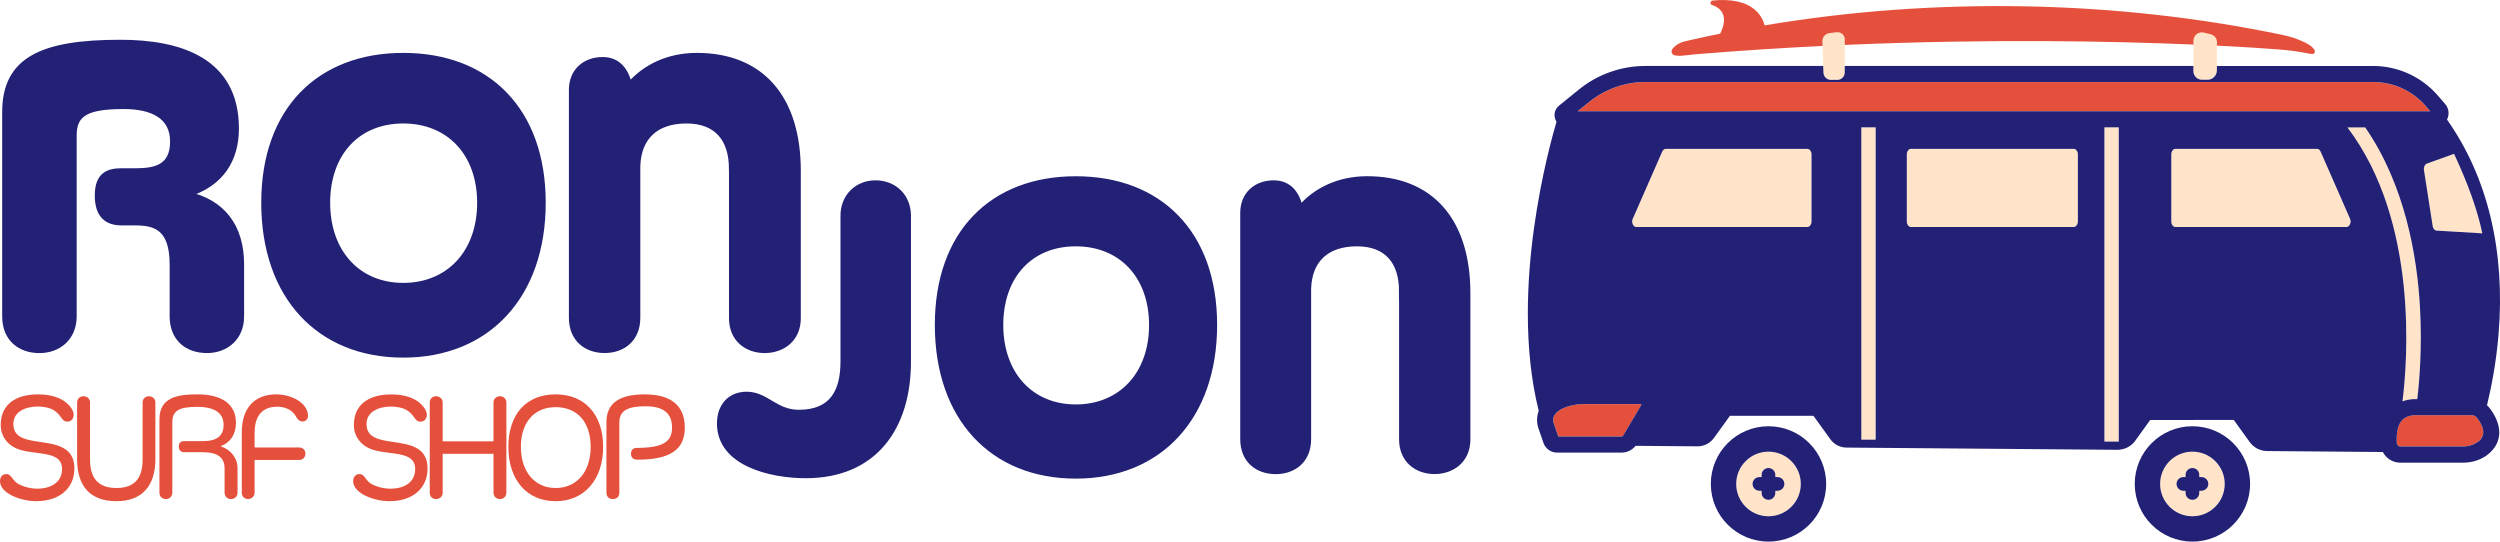 <?xml version="1.0" encoding="UTF-8"?><svg id="Layer_1" xmlns="http://www.w3.org/2000/svg" viewBox="0 0 729.15 157.97"><defs><style>.cls-1{fill:#e5503c;}.cls-2{fill:#ffe4c9;}.cls-3,.cls-4{fill:#232176;}.cls-4{stroke:#232176;stroke-miterlimit:10;stroke-width:1.53px;}</style></defs><path class="cls-4" d="M245.89,62.94c0-5.51,3.95-9.58,9.46-9.58s9.58,3.95,9.58,9.58v42.49c0,19.51-10.05,33.28-29.92,33.28-10.17,0-25.14-3.47-25.14-15.2,0-5.03,2.99-8.5,7.9-8.5,5.75,0,8.38,5.27,15.2,5.27,9.93,0,12.93-6.35,12.93-14.84V62.94Z"/><path class="cls-4" d="M273.42,94.78c0-26.93,16.04-42.61,40.34-42.61s40.46,15.68,40.46,42.61-16.04,44.05-40.46,44.05-40.34-17-40.34-44.05Zm62.48,0c0-14.24-8.86-23.7-22.14-23.7s-21.91,9.46-21.91,23.7,8.74,23.94,21.91,23.94,22.14-9.58,22.14-23.94Z"/><path class="cls-4" d="M408.81,84.97c0-8.62-4.31-13.89-13.05-13.89s-13.88,4.67-14.12,13.17v43.81c0,6.34-4.43,9.46-9.58,9.46s-9.57-3.11-9.57-9.46V62.1c0-5.51,3.95-8.74,8.98-8.74,4.55,0,6.82,3.11,7.78,7.3,4.31-5.03,11.01-8.5,19.51-8.5,18.55,0,29.33,12.09,29.33,33.39v42.61c0,6.1-4.55,9.34-9.69,9.34s-9.58-3.23-9.58-9.34v-43.21Z"/><g><path class="cls-1" d="M67.38,145.55c-1.13,0-1.88-.76-1.88-1.89v-7.04c0-3.23-2.06-4.73-6.49-4.73h-5.32c-.97,0-1.55-.63-1.55-1.68,0-.98,.56-1.55,1.55-1.55h5.49c4.11,0,6.03-1.52,6.03-4.77,0-4.33-4.17-5.23-7.66-5.23-5.38,0-7.29,1.17-7.29,4.48v20.52c0,1.11-.77,1.89-1.88,1.89s-1.88-.76-1.88-1.89v-21.4c0-6.37,5.31-7.24,11.06-7.24,7.26,0,11.26,2.94,11.26,8.29,0,3.37-1.65,5.82-4.49,6.83,3.06,1.06,4.95,3.47,4.95,6.48v7.04c0,1.11-.78,1.89-1.89,1.89Z"/><path class="cls-1" d="M65.91,136.63c0-4.36-3.64-5.15-6.91-5.15h-5.32c-.8,0-1.13-.5-1.13-1.26,0-.8,.42-1.13,1.13-1.13h5.49c3.27,0,6.45-.92,6.45-5.19s-3.85-5.65-8.08-5.65c-5.49,0-7.71,1.26-7.71,4.9v20.52c0,.96-.67,1.47-1.47,1.47s-1.47-.46-1.47-1.47v-21.4c0-5.19,3.43-6.83,10.64-6.83,5.49,0,10.85,1.76,10.85,7.87,0,3.94-2.26,6.32-5.82,6.83,3.56,.59,6.28,2.97,6.28,6.49v7.04c0,.96-.67,1.47-1.47,1.47s-1.47-.46-1.47-1.47v-7.04Z"/><path class="cls-1" d="M72.36,145.55c-1.07,0-1.84-.78-1.84-1.84v-17.63c0-7.03,3.66-11.06,10.05-11.06,4.47,0,9.26,2.52,9.26,6.28,0,.93-.67,1.63-1.55,1.63-1.12,0-1.62-.85-2.01-1.54-.1-.17-.19-.34-.3-.48-1.06-1.46-2.94-2.29-5.14-2.29-5.72,0-6.57,4.67-6.57,7.45v4.44h12.98c1.09,0,1.84,.74,1.84,1.8s-.76,1.84-1.84,1.84h-12.98v9.55c0,1.02-.85,1.84-1.88,1.84Z"/><path class="cls-1" d="M73.82,133.74v9.97c0,.8-.67,1.42-1.47,1.42-.84,0-1.42-.59-1.42-1.42v-17.63c0-6.16,2.93-10.64,9.63-10.64,4.31,0,8.84,2.43,8.84,5.86,0,.67-.46,1.21-1.13,1.21-1.13,0-1.47-1.13-1.97-1.84-1.13-1.55-3.1-2.47-5.49-2.47-4.94,0-6.99,3.39-6.99,7.87v4.86h13.4c.92,0,1.42,.63,1.42,1.38,0,.8-.5,1.42-1.42,1.42h-13.4Z"/><path class="cls-1" d="M113.6,146.18c-4.42,0-10.6-2.23-10.6-5.86,0-1.21,.74-2.05,1.8-2.05,.93,0,1.36,.59,1.81,1.21,.45,.62,1,1.38,2.3,1.97,1.51,.7,3.33,1.09,4.98,1.09,3.48,0,7.2-1.51,7.2-5.74,0-3.76-3.49-4.21-7.52-4.73-1.53-.2-3.12-.4-4.53-.81-3.59-1.03-5.83-3.83-5.83-7.31,0-5.67,3.98-8.92,10.93-8.92,1.62,0,4.7,.22,7.17,1.69,1.58,.97,3.18,2.72,3.18,4.21,0,1.23-.74,2.05-1.84,2.05-.98,0-1.4-.59-1.88-1.27-.46-.65-1.03-1.46-2.35-2.22-.99-.55-2.72-.91-4.4-.91-3.28,0-7.12,1.33-7.12,5.07,0,4.11,3.68,4.65,7.93,5.28,4.63,.68,9.87,1.45,9.87,7.7,0,5.8-4.36,9.55-11.1,9.55Z"/><path class="cls-1" d="M113.6,145.76c-4.23,0-10.18-2.09-10.18-5.44,0-.84,.46-1.63,1.38-1.63,1.51,0,1.26,1.93,3.94,3.14,1.55,.71,3.43,1.13,5.15,1.13,3.81,0,7.62-1.76,7.62-6.16,0-5.7-7.33-4.48-12.35-5.95-3.22-.92-5.53-3.43-5.53-6.91,0-6.41,5.19-8.5,10.51-8.5,2.35,0,4.98,.46,6.95,1.63,1.51,.92,2.97,2.55,2.97,3.85,0,.92-.5,1.63-1.42,1.63-1.55,0-1.26-1.84-4.02-3.43-1.13-.63-2.97-.96-4.61-.96-3.35,0-7.54,1.38-7.54,5.49,0,9.38,17.8,1.72,17.8,12.98,0,6.03-4.73,9.13-10.68,9.13Z"/><path class="cls-1" d="M162.05,146.18c-8.37,0-13.78-6.21-13.78-15.83s5.28-15.33,13.78-15.33,13.86,5.87,13.86,15.33-5.44,15.83-13.86,15.83Zm0-27.43c-6.25,0-10.13,4.44-10.13,11.6s3.98,11.98,10.13,11.98,10.22-4.7,10.22-11.98-3.91-11.6-10.22-11.6Z"/><path class="cls-1" d="M148.69,130.35c0-9.42,5.28-14.91,13.36-14.91s13.44,5.49,13.44,14.91-5.32,15.41-13.44,15.41-13.36-5.95-13.36-15.41Zm24,0c0-7.5-4.23-12.02-10.64-12.02s-10.55,4.52-10.55,12.02,4.19,12.4,10.55,12.4,10.64-4.86,10.64-12.4Z"/><path class="cls-1" d="M10.59,146.18c-4.42,0-10.59-2.23-10.59-5.86,0-1.21,.74-2.05,1.8-2.05,.93,0,1.36,.59,1.81,1.2,.45,.62,1,1.39,2.3,1.97,1.51,.7,3.33,1.09,4.98,1.09,3.48,0,7.2-1.51,7.2-5.74,0-3.76-3.49-4.21-7.52-4.73-1.53-.2-3.12-.4-4.53-.81-3.59-1.03-5.83-3.83-5.83-7.31,0-5.67,3.98-8.92,10.93-8.92,1.62,0,4.69,.22,7.17,1.69,1.58,.97,3.18,2.72,3.18,4.21,0,1.23-.74,2.05-1.84,2.05-.98,0-1.4-.59-1.88-1.27-.46-.65-1.03-1.46-2.35-2.22-.99-.55-2.72-.91-4.4-.91-3.29,0-7.12,1.33-7.12,5.07,0,4.11,3.68,4.65,7.93,5.28,4.63,.68,9.87,1.45,9.87,7.7,0,5.8-4.36,9.55-11.1,9.55Z"/><path class="cls-1" d="M10.6,145.76c-4.23,0-10.18-2.09-10.18-5.44,0-.84,.46-1.63,1.38-1.63,1.51,0,1.26,1.93,3.94,3.14,1.55,.71,3.43,1.13,5.15,1.13,3.81,0,7.62-1.76,7.62-6.16,0-5.7-7.33-4.48-12.35-5.95-3.22-.92-5.53-3.43-5.53-6.91,0-6.41,5.19-8.5,10.51-8.5,2.35,0,4.98,.46,6.95,1.63,1.51,.92,2.97,2.55,2.97,3.85,0,.92-.5,1.63-1.42,1.63-1.55,0-1.26-1.84-4.02-3.43-1.13-.63-2.97-.96-4.61-.96-3.35,0-7.54,1.38-7.54,5.49,0,9.38,17.8,1.72,17.8,12.98,0,6.03-4.73,9.13-10.68,9.13Z"/><path class="cls-1" d="M33.96,146.18c-7.51,0-11.47-4.23-11.47-12.23v-16.54c0-1.08,.77-1.84,1.88-1.84,.94,0,1.89,.63,1.89,1.84v16.63c0,5.58,2.52,8.29,7.71,8.29s7.62-2.71,7.62-8.29v-16.63c0-1.21,.93-1.84,1.84-1.84s1.89,.63,1.89,1.84v16.54c0,7.89-4.03,12.23-11.35,12.23Z"/><path class="cls-1" d="M42,117.41c0-.92,.67-1.42,1.42-1.42s1.47,.5,1.47,1.42v16.54c0,7.54-3.64,11.81-10.93,11.81s-11.06-4.27-11.06-11.81v-16.54c0-.92,.67-1.42,1.47-1.42,.75,0,1.47,.5,1.47,1.42v16.63c0,5.9,2.76,8.71,8.12,8.71s8.04-2.76,8.04-8.71v-16.63Z"/><path class="cls-1" d="M145.81,145.55c-1.11,0-1.88-.78-1.88-1.89v-11.31h-14.82v11.31c0,1.13-.77,1.89-1.93,1.89s-1.84-.76-1.84-1.89v-26.26c0-1.07,.77-1.84,1.84-1.84s1.93,.77,1.93,1.84v11.31h14.82v-11.31c0-1.05,.81-1.84,1.88-1.84s1.88,.79,1.88,1.84v26.26c0,1.11-.77,1.89-1.88,1.89Z"/><path class="cls-1" d="M144.34,131.94h-15.66v11.73c0,.96-.67,1.47-1.51,1.47s-1.42-.5-1.42-1.47v-26.26c0-.88,.63-1.42,1.42-1.42,.84,0,1.51,.54,1.51,1.42v11.73h15.66v-11.73c0-.88,.67-1.42,1.47-1.42s1.47,.54,1.47,1.42v26.26c0,.96-.67,1.47-1.47,1.47s-1.47-.5-1.47-1.47v-11.73Z"/><path class="cls-1" d="M178.76,145.55c-1.2,0-1.89-.69-1.89-1.89v-20.52c0-5.47,3.66-8.12,11.18-8.12s11.68,3.16,11.68,9.67-4.29,9.38-13.9,9.38c-1.11,0-1.8-.66-1.8-1.72s.61-1.72,1.68-1.72c7.41,0,10.3-1.66,10.3-5.9s-2.55-6.24-7.79-6.24-7.58,1.39-7.58,4.65v20.48c0,1.22-.69,1.93-1.88,1.93Z"/><path class="cls-1" d="M177.29,123.15c0-5.78,4.4-7.71,10.76-7.71s11.27,2.14,11.27,9.26c0,5.7-3.35,8.96-13.49,8.96-.96,0-1.38-.54-1.38-1.3,0-.8,.38-1.3,1.26-1.3,6.87,0,10.72-1.34,10.72-6.32s-3.52-6.66-8.21-6.66c-5.4,0-8,1.47-8,5.07v20.48c0,1.01-.5,1.51-1.47,1.51s-1.47-.5-1.47-1.47v-20.52Z"/></g><path class="cls-1" d="M674.7,14.13l-.12-.15c-.86-1.1-4.6-2.9-8.6-3.74C617.12-.02,564.19-.94,514.67,7.4c-.31-1.22-1.02-2.91-2.65-4.39-2.7-2.44-6.91-3.4-12.51-2.86-.33,.03-.59,.3-.62,.63s.2,.64,.52,.72c.02,0,2.15,.54,3.03,2.46,.69,1.5,.44,3.47-.73,5.85-2.98,.61-5.94,1.24-8.89,1.92l-1.3,.3c-1.15,.26-2.21,.78-3.05,1.51-.31,.27-1.24,1.07-.86,1.93,.19,.42,.62,.81,2.14,.81,.51,0,1.13-.04,1.92-.14,.88-.12,1.77-.22,2.66-.29,12.78-1.06,25.24-1.86,37.23-2.45,.57-.03,1.14-.06,1.71-.08,1.02-.05,2.04-.1,3.05-.14,.57-.03,1.15-.05,1.72-.08,42.91-1.86,79.25-1.06,101.68-.1,.58,.02,1.15,.05,1.72,.07,1.18,.05,2.33,.11,3.43,.16,.58,.03,1.16,.06,1.72,.08,8.86,.44,14.62,.86,16.57,1.01l.91,.07c1.72,.13,3.5,.26,5.34,.54,1.73,.26,2.9,.49,3.68,.64,1.24,.24,1.65,.32,1.96-.17,.29-.47-.03-.87-.33-1.25Z"/><g><path class="cls-2" d="M527.14,43.41h-41.29c-.43,0-.83,.31-1.05,.81h0s-8.58,19.58-8.58,19.58c-.26,.6-.21,1.32,.14,1.85,.14,.21,.44,.56,.92,.56h49.88c.66,0,1.21-.74,1.21-1.61v-19.58c0-.87-.56-1.61-1.21-1.61Z"/><path class="cls-2" d="M676.83,44.22c-.22-.5-.62-.81-1.05-.81h-41.29c-.66,0-1.21,.74-1.21,1.61v19.58c0,.87,.56,1.61,1.21,1.61h49.88c.48,0,.78-.35,.92-.56,.34-.53,.4-1.25,.14-1.85l-8.58-19.58Z"/><path class="cls-2" d="M604.82,43.41h-47.47c-.66,0-1.21,.74-1.21,1.61v19.58c0,.87,.56,1.61,1.21,1.61h47.47c.66,0,1.21-.74,1.21-1.61v-19.58c0-.87-.56-1.61-1.21-1.61Z"/><path class="cls-2" d="M715.74,44.86l-1.1,.4-6.8,2.45c-.62,.22-1.01,1.05-.88,1.87l2.55,16.39c.11,.71,.59,1.26,1.13,1.29l11.96,.71,1.38,.08c-1.44-6.81-4.08-14.24-8.24-23.2Z"/><polygon class="cls-2" points="542.86 125.87 542.86 128.21 542.86 128.23 544.98 128.23 547.05 128.23 547.05 125.9 547.05 37.14 542.86 37.14 542.86 125.87"/><polygon class="cls-2" points="613.76 126.45 613.76 128.79 613.76 128.81 615.87 128.81 617.92 128.81 617.95 128.81 617.95 128.81 617.95 126.45 617.95 37.14 613.76 37.14 613.76 126.45"/><path class="cls-2" d="M689.81,37.14h-5.17c20.9,27.5,17.47,68.71,16.07,79.9,.94-.34,1.97-.55,3.09-.63h.17s1.05,0,1.05,0c.63-5.27,1.44-14.97,.8-26.61-.82-14.95-4.32-35.76-16-52.66Z"/><path class="cls-2" d="M642.23,23.25h1.62c1.13,0,2.1-.69,2.52-1.67,.14-.33,.22-.69,.22-1.07V12.3c0-.13-.01-.26-.03-.39-.15-.92-.83-1.67-1.76-1.91l-2.01-.5c-.74-.18-1.51-.02-2.11,.45-.52,.4-.83,.99-.91,1.63-.01,.1-.04,.21-.04,.31v8.85c0,.29,.06,.57,.15,.83,.34,.97,1.26,1.67,2.35,1.67Z"/><path class="cls-2" d="M535.7,9.4l-2.12,.25c-1.18,.14-2.08,1.17-2.06,2.35,0,.02,0,.03,0,.05l.02,.64,.02,.69,.21,5.85,.07,1.94c0,.14,.02,.27,.05,.4,.22,.99,1.09,1.72,2.14,1.72h1.85c1.04,0,1.91-.74,2.12-1.72,.03-.15,.05-.3,.05-.45V11.49c0-.6-.26-1.17-.71-1.57-.45-.4-1.05-.59-1.64-.52Z"/><path class="cls-1" d="M461.61,117.86c-1.58,0-5.8,.52-7.78,2.66-.17,.19-.33,.38-.47,.59-.41,.64-.48,1.52-.19,2.35l1.33,3.85h18.45c.2,0,.39-.11,.49-.28l1.02-1.73,4.18-7.06c.1-.16,.08-.3,.04-.38h-17.06Z"/><path class="cls-1" d="M723.79,124.07c-.29-.66-.73-1.39-1.37-2.23-.1-.13-.22-.24-.35-.34-.34-.26-.75-.41-1.18-.41h-16.83c-1.61,.13-2.78,.65-3.58,1.58-1.01,1.18-1.36,2.93-1.45,4.47-.05,.81-.02,1.57,.02,2.16,0,.07,.03,.12,.05,.18,.12,.42,.51,.73,.97,.73h18.33c1.39,0,2.68-.37,3.73-1.01,.22-.13,.44-.26,.63-.41,.69-.55,2.3-1.86,1.02-4.73Z"/><path class="cls-1" d="M707.46,30.92c-3.85-4.44-9.43-6.99-15.31-6.99h-212.28c-5.92,0-11.72,2.05-16.33,5.78l-3.4,2.75h248.66l-1.33-1.54Z"/><path class="cls-3" d="M725.37,118.16c1.33-5.51,2.68-12.56,3.35-20.56,2.05-24.28-3.16-45.92-15.03-62.73,.03-.05,.06-.1,.08-.15,.68-1.49,.44-3.19-.64-4.42l-2.13-2.45c-4.74-5.47-11.62-8.61-18.86-8.61h-45.56v1.28c0,.38-.08,.74-.22,1.07-.42,.98-1.39,1.67-2.52,1.67h-1.62c-1.09,0-2-.7-2.35-1.67-.09-.26-.15-.54-.15-.83v-1.52h-101.68v1.89c0,.15-.02,.31-.05,.45-.21,.98-1.08,1.72-2.12,1.72h-1.85c-1.05,0-1.92-.73-2.14-1.72-.03-.13-.05-.27-.05-.4l-.07-1.94h-51.9c-6.99,0-13.84,2.42-19.28,6.82l-5.85,4.73c-1.19,.96-1.63,2.52-1.12,3.97,.09,.27,.22,.51,.37,.74-1.17,3.95-4.45,15.76-6.56,30.96-2.05,14.72-3.23,35.05,1.37,53.37-.62,1.61-.66,3.43-.06,5.17l1.44,4.18c.58,1.69,2.18,2.83,3.97,2.83h18.79c1.6,0,3.12-.75,4.11-1.98l18.01,.15h.05c1.9,0,3.7-.92,4.81-2.47l4.64-6.43h24.27c.07,0,.13,.03,.17,.09l4.85,6.74c1.08,1.5,2.83,2.41,4.69,2.43l79.08,.65c2-.02,3.94-.96,5.13-2.6l4.38-6.09,24.38-.03,4.65,6.46c1.17,1.62,3.06,2.6,5.05,2.62l33.78,.28c.95,1.85,2.89,3.11,5.08,3.11h18.33c2.74,0,5.34-.87,7.31-2.46,4.16-3.36,4.32-8.39,.43-13.46-.23-.3-.5-.58-.77-.83Zm-2.6,10.64c-.19,.16-.41,.28-.63,.41-1.05,.64-2.34,1.01-3.73,1.01h-18.33c-.47,0-.85-.31-.97-.73-.02-.06-.05-.12-.05-.18-.04-.59-.07-1.35-.02-2.16,.09-1.55,.44-3.3,1.45-4.47,.8-.93,1.97-1.45,3.58-1.58h16.83c.44,0,.85,.15,1.18,.41,.13,.1,.24,.21,.35,.34,.64,.83,1.08,1.57,1.37,2.23,1.27,2.88-.34,4.18-1.02,4.73Zm-166.63-64.2v-19.58c0-.87,.56-1.61,1.21-1.61h47.47c.66,0,1.21,.74,1.21,1.61v19.58c0,.87-.56,1.61-1.21,1.61h-47.47c-.66,0-1.21-.74-1.21-1.61Zm-82.71,62.43c-.1,.17-.29,.28-.49,.28h-18.45l-1.33-3.85c-.29-.83-.21-1.71,.19-2.35,.14-.21,.3-.41,.47-.59,1.98-2.14,6.2-2.65,7.78-2.66h17.06c.03,.07,.06,.22-.04,.38l-4.18,7.06-1.02,1.73Zm2.79-63.23l8.58-19.58h0c.22-.5,.62-.81,1.05-.81h41.29c.66,0,1.21,.74,1.21,1.61v19.58c0,.87-.56,1.61-1.21,1.61h-49.88c-.48,0-.78-.35-.92-.56-.34-.53-.4-1.25-.14-1.85Zm246.39,4.17l-11.96-.71c-.55-.03-1.02-.58-1.13-1.29l-2.55-16.39c-.13-.83,.26-1.65,.88-1.87l6.8-2.45,1.1-.4c4.16,8.95,6.81,16.39,8.24,23.2l-1.38-.08Zm-32.79-30.83c11.68,16.9,15.18,37.71,16,52.66,.64,11.64-.17,21.34-.8,26.61h-1.22c-1.12,.09-2.15,.3-3.09,.64,1.41-11.19,4.84-52.4-16.07-79.9h5.17Zm-5.45,29.07h-49.88c-.66,0-1.21-.74-1.21-1.61v-19.58c0-.87,.56-1.61,1.21-1.61h41.29c.43,0,.83,.31,1.05,.81l8.58,19.58c.26,.6,.21,1.32-.14,1.85-.14,.21-.44,.56-.92,.56Zm7.79-42.29c5.88,0,11.46,2.55,15.31,6.99l1.33,1.54h-248.66l3.4-2.75c4.61-3.72,10.41-5.78,16.33-5.78h212.28Zm-149.29,104.3V37.14h4.19v91.09h-4.19Zm75.09,.58h-4.19V37.14h4.19v91.67h0Z"/></g><g><path class="cls-2" d="M639.44,131.72c-5.2,0-9.42,4.22-9.42,9.42s4.22,9.42,9.42,9.42,9.42-4.22,9.42-9.42-4.22-9.42-9.42-9.42Zm2.64,11.42h-.64v.64c0,1.1-.9,2-2,2s-2-.9-2-2v-.64h-.64c-1.1,0-2-.9-2-2s.9-2,2-2h.64v-.64c0-1.1,.9-2,2-2s2,.9,2,2v.64h.64c1.1,0,2,.9,2,2s-.9,2-2,2Z"/><path class="cls-3" d="M639.44,124.32c-9.29,0-16.82,7.53-16.82,16.82s7.53,16.82,16.82,16.82,16.82-7.53,16.82-16.82-7.53-16.82-16.82-16.82Zm0,26.25c-5.2,0-9.42-4.22-9.42-9.42s4.22-9.42,9.42-9.42,9.42,4.22,9.42,9.42-4.22,9.42-9.42,9.42Z"/><path class="cls-3" d="M642.08,139.14h-.64v-.64c0-1.1-.9-2-2-2s-2,.9-2,2v.64h-.64c-1.1,0-2,.9-2,2s.9,2,2,2h.64v.64c0,1.1,.9,2,2,2s2-.9,2-2v-.64h.64c1.1,0,2-.9,2-2s-.9-2-2-2Z"/></g><g><path class="cls-2" d="M515.8,131.72c-5.2,0-9.42,4.22-9.42,9.42s4.22,9.42,9.42,9.42,9.42-4.22,9.42-9.42-4.22-9.42-9.42-9.42Zm2.64,11.42h-.64v.64c0,1.1-.9,2-2,2s-2-.9-2-2v-.64h-.64c-1.1,0-2-.9-2-2s.9-2,2-2h.64v-.64c0-1.1,.9-2,2-2s2,.9,2,2v.64h.64c1.1,0,2,.9,2,2s-.9,2-2,2Z"/><path class="cls-3" d="M515.8,124.32c-9.29,0-16.82,7.53-16.82,16.82s7.53,16.82,16.82,16.82,16.82-7.53,16.82-16.82-7.53-16.82-16.82-16.82Zm0,26.25c-5.2,0-9.42-4.22-9.42-9.42s4.22-9.42,9.42-9.42,9.42,4.22,9.42,9.42-4.22,9.42-9.42,9.42Z"/><path class="cls-3" d="M518.43,139.14h-.64v-.64c0-1.1-.9-2-2-2s-2,.9-2,2v.64h-.64c-1.1,0-2,.9-2,2s.9,2,2,2h.64v.64c0,1.1,.9,2,2,2s2-.9,2-2v-.64h.64c1.1,0,2-.9,2-2s-.9-2-2-2Z"/></g><path class="cls-4" d="M76.96,59.14c0-27.14,16.17-42.95,40.66-42.95s40.78,15.8,40.78,42.95-16.17,44.4-40.78,44.4-40.66-17.13-40.66-44.4Zm62.97,0c0-14.35-8.93-23.89-22.32-23.89s-22.08,9.53-22.08,23.89,8.81,24.13,22.08,24.13,22.32-9.65,22.32-24.13Z"/><path class="cls-4" d="M213.37,49.25c0-8.69-4.34-14-13.15-14s-13.99,4.71-14.23,13.27v44.15c0,6.39-4.46,9.53-9.65,9.53s-9.65-3.14-9.65-9.53V26.21c0-5.55,3.98-8.81,9.05-8.81,4.58,0,6.87,3.14,7.84,7.36,4.34-5.07,11.1-8.57,19.66-8.57,18.7,0,29.56,12.19,29.56,33.66v42.95c0,6.15-4.58,9.41-9.77,9.41s-9.65-3.26-9.65-9.41V49.25Z"/><path class="cls-4" d="M70.44,92.24c0,6.31-4.54,9.97-10.1,9.97s-10.1-3.28-10.1-9.97v-15.14c0-10.85-5.18-12.12-10.85-12.12h-3.91c-3.91,0-7.07-1.77-7.07-7.95s3.28-7.19,7.07-7.19h4.04c5.68,0,10.85-1.01,10.85-8.58s-6.31-10.22-14.26-10.22c-11.11,0-14.51,2.27-14.51,8.46v52.75c0,6.31-4.54,9.97-10.1,9.97s-10.1-3.28-10.1-9.97V32.67C1.4,17.28,12.38,12.36,35.1,12.36c17.16,0,33.82,5.05,33.82,25.12,0,8.96-4.29,16.15-14.14,19.18,10.1,2.27,15.65,9.34,15.65,20.45v15.14Z"/></svg>